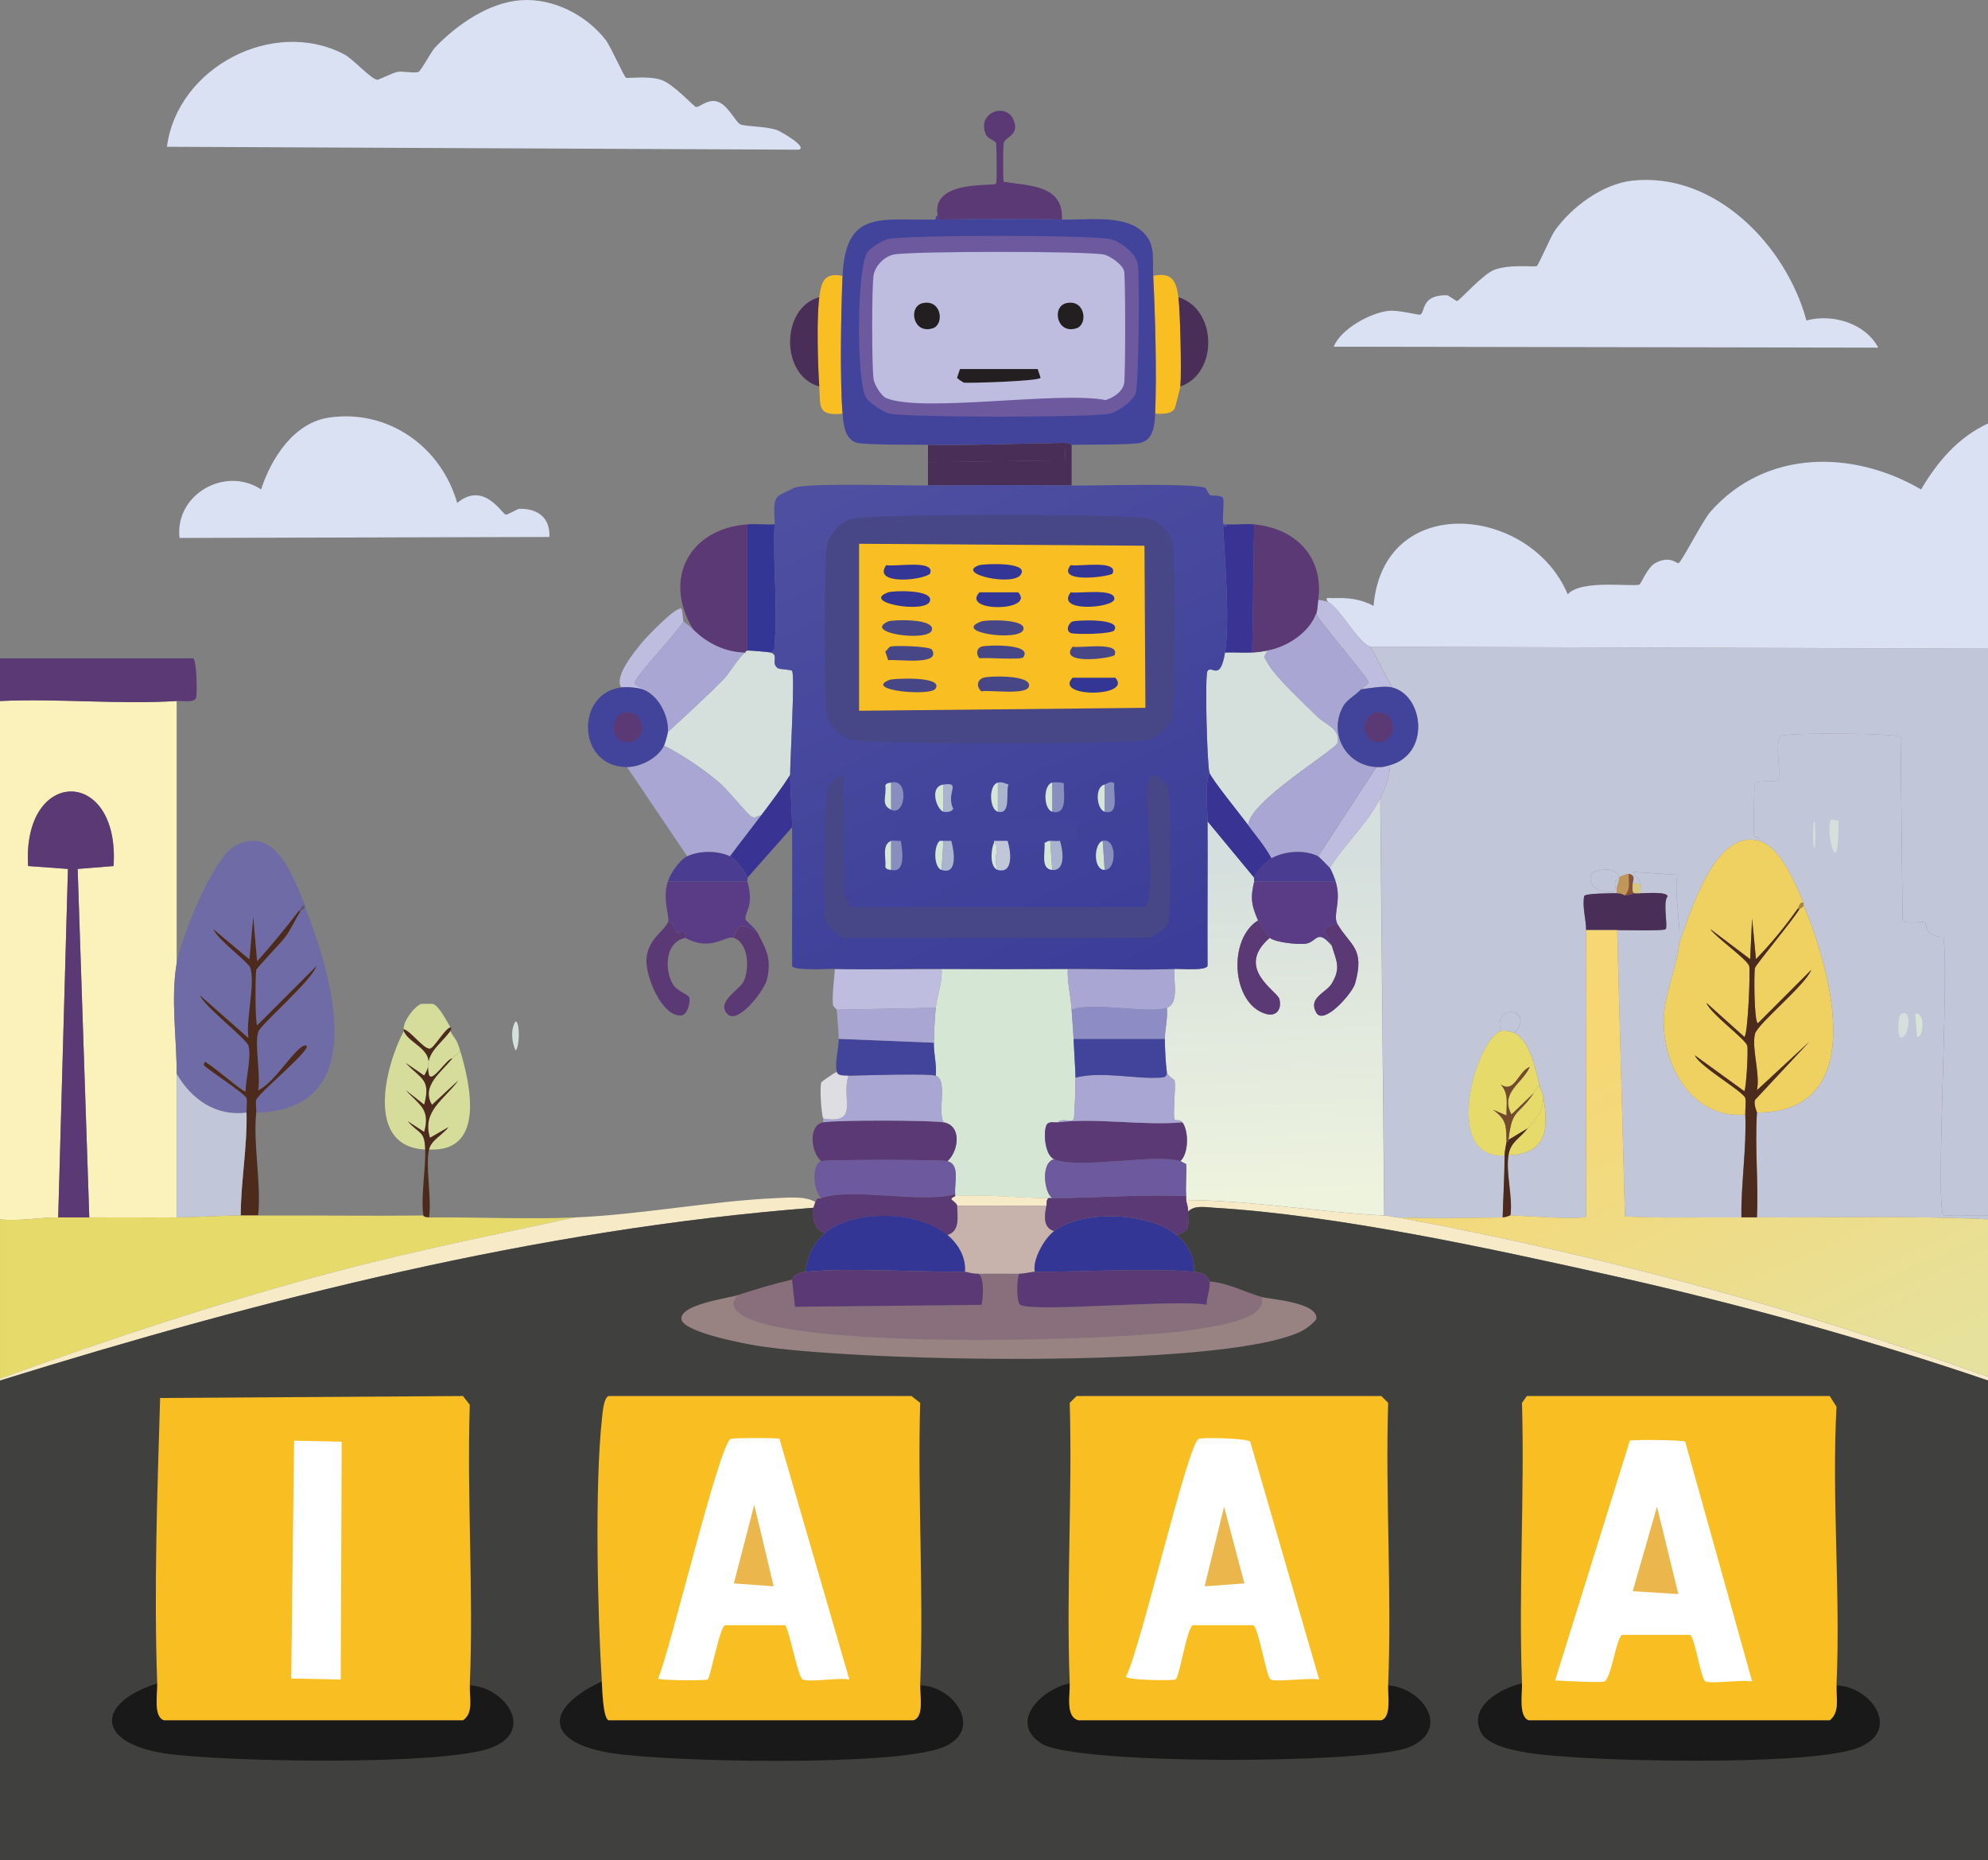 <?xml version="1.0" encoding="UTF-8"?>
<svg id="Layer_2" data-name="Layer 2" xmlns="http://www.w3.org/2000/svg" xmlns:xlink="http://www.w3.org/1999/xlink" viewBox="0 0 417.05 390.2"><rect x="0" y="0" width="417.05" height="390.2" fill="#808080" stroke="none"/>
  <defs>
    <style>
      .cls-1 {
        fill: #dedee2;
      }

      .cls-2 {
        fill: #6e6ba7;
      }

      .cls-3 {
        fill: #5b3974;
      }

      .cls-4 {
        fill: #a9a6d3;
      }

      .cls-5 {
        fill: #d5e0dc;
      }

      .cls-6 {
        fill: url(#linear-gradient-3);
      }

      .cls-7 {
        fill: url(#linear-gradient-2);
      }

      .cls-8 {
        fill: #8d8cc4;
      }

      .cls-9 {
        fill: #231f20;
      }

      .cls-10 {
        fill: #ebb64c;
      }

      .cls-11 {
        fill: #4a3c90;
      }

      .cls-12 {
        fill: #474687;
      }

      .cls-13 {
        fill: #888fbe;
      }

      .cls-14 {
        fill: url(#linear-gradient);
      }

      .cls-15 {
        fill: #393493;
      }

      .cls-16 {
        fill: #f6eac7;
      }

      .cls-17 {
        fill: #d9e1f3;
      }

      .cls-18 {
        fill: #886f7b;
      }

      .cls-19 {
        fill: #f9be22;
      }

      .cls-20 {
        fill: #625773;
      }

      .cls-21 {
        fill: #d6e6d5;
      }

      .cls-22 {
        fill: #fff;
      }

      .cls-23 {
        fill: #492e57;
      }

      .cls-24 {
        fill: #c1c6d8;
      }

      .cls-25 {
        fill: #988382;
      }

      .cls-26 {
        fill: #aab4ce;
      }

      .cls-27 {
        fill: #e6db6a;
      }

      .cls-28 {
        fill: #bfbddf;
      }

      .cls-29 {
        fill: #a9863a;
      }

      .cls-30 {
        fill: #91a091;
      }

      .cls-31 {
        fill: #c19659;
      }

      .cls-32 {
        fill: #eed160;
      }

      .cls-33 {
        fill: #865136;
      }

      .cls-34 {
        fill: #42449c;
      }

      .cls-35 {
        fill: #343695;
      }

      .cls-36 {
        fill: #5a3c86;
      }

      .cls-37 {
        fill: #191919;
      }

      .cls-38 {
        fill: #d6c97d;
      }

      .cls-39 {
        fill: #fbf1ba;
      }

      .cls-40 {
        fill: #40403f;
      }

      .cls-41 {
        fill: #4d2b1c;
      }

      .cls-42 {
        fill: #d6dd9a;
      }

      .cls-43 {
        fill: #734b2b;
      }

      .cls-44 {
        fill: #c7b3ab;
      }

      .cls-45 {
        fill: #6c599e;
      }
    </style>
    <linearGradient id="linear-gradient" x1="266.57" y1="181.09" x2="268.88" y2="250.69" gradientUnits="userSpaceOnUse">
      <stop offset="0" stop-color="#d5dfdd"/>
      <stop offset="1" stop-color="#eef3de"/>
    </linearGradient>
    <linearGradient id="linear-gradient-2" x1="338.09" y1="219.57" x2="375.72" y2="299.08" gradientUnits="userSpaceOnUse">
      <stop offset="0" stop-color="#f6d773"/>
      <stop offset="1" stop-color="#e6e19c"/>
    </linearGradient>
    <linearGradient id="linear-gradient-3" x1="185.29" y1="98.29" x2="235.69" y2="205.11" gradientUnits="userSpaceOnUse">
      <stop offset="0" stop-color="#4e4fa1"/>
      <stop offset="1" stop-color="#3b3d98"/>
    </linearGradient>
  </defs>
  <g id="Layer_1-2" data-name="Layer 1">
    <path class="cls-24" d="M417.05,136.07v118.92c-1.32-.19-8.98.34-9.37-.2-1.68-2.38,1.3-51.32,0-58.24-4.29-.13-3.37-2.71-3.87-3.05-.57-.4-4.12.67-4.68-.61l-.41-38.28c-.93-.84-24.06-.97-25.05-.2-1.54,1.2.06,7.63-.61,9.16-.3.69-4.49.03-4.89.81-.24.48-.31,10.16-.2,10.79.14.82,1.27-.01,1.02,1.22-9.24-2.59-14.39,15.03-16.7,21.59.35-4.04-1.1-10.09-.41-14.46l-9.16-.61c.2,1.12,1.17,1.07,1.43,2.44h-1.63c-.02-.72.75-1.65-.81-2.04-.11-.03-1.89.51-2.04.81-.5-2.83-5.56-1.33-5.7-1.02-1.7,3.88,4.02,4.34,4.68,3.87s-.54-2.6,1.02-2.44c.03.22-.82,2.08-.41,2.85-.93.04-6.67-.02-6.92.61-.43,2.34.4,4.87.41,7.13.08,20.02-.06,40.05,0,60.07-.6.85-13.93-.22-15.88-.2.55-3.93-1.01-8.83-.41-12.63,8.26-.33,8.39-5.69,7.33-12.22-.16-1.01-.61-1.6-.81-2.44-.75-3.05-2.01-9.6-5.29-11,4.58-4.76-4.47-6.72-2.85-.41-5.24,1.94-12.45,26.97.81,26.07-.01,4.37-.29,8.68-.41,13.03-7.18.07-14.86.3-21.99,0-.97-.04-2.03-.37-2.85-.41l-.81-87.56c1.05-2.12,1.98-4.5,2.04-6.92,8.53-2.36,7.06-14.68.41-16.29l-4.48-8.55,129.51.41Z"/>
    <path class="cls-17" d="M417.05,136.07l-129.51-.41c-2.54-.55-6.36-8.09-8.96-9.37-.81-1.18.27-.79,1.02-.81,3.15-.11,5.73.11,8.55,1.63,2.04-24.08,32.86-21.12,40.73-2.44,2.86-3.2,13.63-1.49,15.07-2.04.26-.1,1.67-3.6,3.26-4.48,3.07-1.69,4.5.07,4.89,0,.63-.11,5.03-8.87,6.72-10.79,11.52-13.11,29.9-13.04,44.19-4.68,3.46-5.87,7.76-10.92,14.05-13.85v47.24Z"/>
    <path class="cls-39" d="M37.06,147.06v54.98c-1.27,7.62,0,15.59,0,23.21,0,10.04,0,20.1,0,30.14-6.12.05-12.22-.01-18.33,0l-2.44-73.11,7.53-.61c1.38-20.87-19.2-20.83-17.92,0l8.35.61-2.04,73.11c-3.99,0-8.18.84-12.22.41v-108.74c12.16-.56,24.99.75,37.06,0Z"/>
    <path class="cls-24" d="M417.05,254.99v.81c-16.12-.8-32.32-.33-48.47-.41.33-7.3-.46-14.72,0-21.99,23.86-.05,15.56-29.63,9.77-43.58-.05-.12.05-.29,0-.41-1.71-4.01-4.76-11.74-9.37-13.03.25-1.24-.88-.41-1.02-1.22-.11-.63-.04-10.31.2-10.79.4-.79,4.58-.12,4.89-.81.67-1.53-.93-7.97.61-9.16.99-.77,24.11-.63,25.05.2l.41,38.28c.57,1.28,4.11.21,4.68.61.5.35-.42,2.92,3.87,3.05,1.3,6.92-1.68,55.86,0,58.24.38.54,8.05.01,9.37.2Z"/>
    <path class="cls-3" d="M37.06,147.06c-12.08.75-24.91-.56-37.06,0v-8.96h40.52c.79.35.87,7.77.61,8.35-.44,1-3.12.55-4.07.61Z"/>
    <path class="cls-17" d="M109.35.04c6.75-.44,13.65,3.11,17.72,8.35,1.06,1.36,3.85,7.79,4.28,7.94.35.12,4.8-.44,7.33.41,2.65.89,6.87,5.63,7.33,5.7.69.11,2.18-1.49,4.07-1.22,2.5.35,4.2,4.48,5.29,4.89,1.29.48,5.35.34,7.74,1.22.41.15,6.41,3.45,4.48,4.07l-132.57-.61c2.16-16.63,22.31-27.24,37.27-19.35,1.78.94,5.67,5.31,6.92,5.29.22,0,3.2-1.43,4.07-1.63,1.15-.26,3.56.32,4.48,0,.54-.19,2.74-4.33,3.46-5.09C95.77,5.23,102.54.49,109.35.04Z"/>
    <path class="cls-17" d="M342.31,37.91c17.48-1.98,32.43,13.66,36.65,29.32,5.47-1.48,12.35.58,15.07,5.7l-114.24-.2c1.54-3.8,7.8-7.16,11.61-7.53,1.91-.19,6.21.92,6.52.81,1.13-.38.04-4.23,5.7-4.07.15,0,1.92,1.23,2.04,1.22.5-.06,5.33-5.55,7.74-6.52,3.14-1.26,8.41-.6,8.96-.81.4-.15,2.96-6.27,3.87-7.53,3.51-4.91,9.97-9.69,16.09-10.39Z"/>
    <path class="cls-17" d="M69.03,87.6c12.37-1.82,23.53,6.11,26.88,17.92,5.55-4.68,9.37,2.25,10.18,2.44.4.1,2.42-1.21,2.85-1.22,3.81-.1,6.52,1.84,6.31,5.91l-77.59.2c-1.03-9.15,9.62-15.14,17.11-10.18,2.14-6.54,6.85-13.98,14.25-15.07Z"/>
    <path class="cls-2" d="M63.94,189.83c-.64.14-.88.78-1.22,1.22-2.8,3.63-5.69,7.18-8.76,10.59l-.81-9.37-.81,8.96-7.53-6.31c.67,2.07,7.36,6.86,7.74,8.15,1.02,3.51-.99,10.76-.41,14.66l-10.18-8.96c.99,2.44,9.75,9.1,10.18,10.59.67,2.31-.59,7.02-.61,9.57-.38.29-6.8-5.28-7.74-5.7-.41-.18-.86-1.07-1.02.2,1.26,1.26,8.58,5.92,8.96,6.92.17.45-.02,2.31,0,3.05-6.42.83-11.55-2.75-14.66-8.15,0-7.63-1.27-15.6,0-23.21.85-5.11,7.53-21.87,12.01-24.44,8.54-4.89,12.36,6.12,14.87,12.22Z"/>
    <path class="cls-2" d="M53.76,233.4c.08-.76-.18-2.09,0-2.65.45-1.4,9.39-8.67,10.59-11,.21-.86-.89-.3-1.02-.2-2.68,1.96-5.76,7.46-9.16,9.16.58-3.12-.78-9.55,0-12.22.45-1.54,11.31-10.82,12.22-13.85l-12.42,12.42c-.46-.35-.41-10.91-.2-11.61.13-.44,5.27-5.8,6.11-6.92,1.24-1.66,2.1-3.81,3.26-5.5.03-.05.9-.34.81-.81,5.84,14.59,14.12,42.72-10.18,43.17Z"/>
    <path class="cls-41" d="M63.13,191.05c-1.16,1.69-2.02,3.83-3.26,5.5-.84,1.13-5.98,6.48-6.11,6.92-.2.7-.26,11.26.2,11.61l12.42-12.42c-.91,3.03-11.77,12.3-12.22,13.85-.78,2.67.58,9.1,0,12.22,3.41-1.7,6.49-7.2,9.16-9.16.13-.1,1.23-.66,1.02.2-1.2,2.32-10.14,9.6-10.59,11-.18.55.08,1.89,0,2.65-.68,6.88,1.09,14.58.41,21.59-1.21,0-2.47,0-3.67,0,.02-7.09,1.4-14.53,1.22-21.59-.02-.75.17-2.61,0-3.05-.38-1.01-7.7-5.67-8.96-6.92.16-1.27.61-.38,1.02-.2.94.42,7.36,6,7.74,5.7.03-2.55,1.28-7.26.61-9.57-.43-1.49-9.19-8.15-10.18-10.59l10.18,8.96c-.58-3.9,1.43-11.15.41-14.66-.38-1.29-7.07-6.08-7.74-8.15l7.53,6.31.81-8.96.81,9.37c3.07-3.41,5.96-6.96,8.76-10.59h.41Z"/>
    <path class="cls-42" d="M89.19,241.14c-12.72-.58-8.33-17.67-4.48-24.84,1.19,3.03,7.56,3.98,4.28,9.37l-3.87-2.65c3.21,3.4,5.32,3.33,3.87,8.76l-3.87-3.05c2.8,3.02,5.23,3.93,3.87,8.76l-3.46-2.24c2.53,2.79,3.55,1.95,3.67,5.91Z"/>
    <path class="cls-42" d="M90.01,241.14c.42-1.96,2.82-3.01,4.07-4.68l-3.87,2.24c-1.79-5.63,2.99-8,5.91-12.01l-5.5,5.09c-2.35-3.99,1.99-6.84,4.28-9.77.37-.47,1.31-.93,1.63-1.63,2.22,7.36,5.27,21.35-6.52,20.77Z"/>
    <path class="cls-28" d="M278.57,126.29c2.6,1.27,6.42,8.82,8.96,9.37l4.48,8.55c-1.68-.41-4.73.17-6.52.41.36-.41,1.6-1.12,1.63-1.43.08-.9-10.1-12.41-11-14.46.26-.69.3-2.08.41-2.85.55-.02,1.59.19,2.04.41Z"/>
    <path class="cls-28" d="M143.36,130.36c-.99,2-10.2,11.61-10.18,12.83.01.94,1.41.69,1.63,1.43-1.09-.39-3.33-.55-4.48-.41-1.59-2.31,2.9-7.66,4.48-9.57.91-1.1,7.24-7.7,8.15-6.92.25.5.32,2.54.41,2.65Z"/>
    <path class="cls-41" d="M94.49,216.3c-2.34,3.19-5.48,4.68-4.48,9.16.61,1.8,3.67-3.4,4.89-3.46-2.29,2.94-6.62,5.78-4.28,9.77l5.5-5.09c-2.91,4.01-7.69,6.38-5.91,12.01l3.87-2.24c-1.26,1.67-3.65,2.72-4.07,4.68-.8,3.73.6,10.21,0,14.25-1.18.01-1.16-.41-1.22-.41-.52-4.45.54-9.56.41-13.85-.12-3.95-1.13-3.11-3.67-5.91l3.46,2.24c1.36-4.82-1.07-5.73-3.87-8.76l3.87,3.05c1.45-5.43-.66-5.36-3.87-8.76l3.87,2.65c3.29-5.39-3.09-6.34-4.28-9.37-.04-.1.03-.27,0-.41,1.48.38,4.21,4.27,5.5,4.07.82-.12,3.05-4.1,4.28-4.48.47.75-.16.51,0,.81Z"/>
    <path class="cls-42" d="M88.38,210.6c.26-.07,2.23-.07,2.44,0,1.36.49,2.94,3.72,3.67,4.89-1.23.38-3.46,4.36-4.28,4.48-1.28.19-4.02-3.69-5.5-4.07-.26-1.48,2.27-4.9,3.67-5.29Z"/>
    <path class="cls-42" d="M96.52,220.37c-.32.7-1.26,1.15-1.63,1.63-1.22.06-4.28,5.26-4.89,3.46-1-4.48,2.14-5.97,4.48-9.16.96,1.87,1.19,1.26,2.04,4.07Z"/>
    <path class="cls-5" d="M108.13,214.26c.99-.03.92,5.5,0,6.11-.75-1.86-1.07-4.26,0-6.11Z"/>
    <path class="cls-30" d="M90.82,210.6c-.21-.07-2.18-.07-2.44,0h2.44Z"/>
    <path class="cls-20" d="M63.94,190.23c.09.47-.78.77-.81.81h-.41c.34-.44.58-1.09,1.22-1.22.05.12-.05.29,0,.41Z"/>
    <path class="cls-14" d="M290.39,254.99c-13.88-.72-27.62-3.15-41.54-3.26,0-.23.01-.63,0-.81-.17-2.21.12-4.5,0-6.72-.42-.17-.81-.48-1.22-.61,1.81-1.7,1.74-6.45.41-8.15-.62-.79-1.41-.15-1.63-.61-.41-.85.26-6.48,0-8.15-.03-.18-1.52-.95-1.63-1.83-.25-1.99-.4-4.92-.41-6.92-.01-1.88.66-4.51.41-6.52,2.74-.99,1.26-5.89,1.63-8.15,1.27-.05,6.46.43,6.92-.61-.05-10.11.06-20.26,0-30.34l9.77,11.81c-.07.2.06.58,0,.81-.83,3.46-.56,5.05.81,8.15-6.37,3.96-5.53,17.28,1.43,19.55,2.46.8,3.59-.94,3.05-3.05-.43-1.69-9.43-6.44-2.04-12.83,1.38.98,5.81,1.43,7.53,1.22,2.41-.3,2.35-3.29,5.5.41.96,3.25,1.98,4.62,0,7.94-1.16,1.94-5.03,2.96-3.26,6.11,1.55,2.77,7.56-4.01,8.15-6.11,2.09-7.45-.92-7.81-3.67-12.42-1.12-1.88.89-4.84-.41-8.96-.22-.71-.84-2.32-1.22-2.85,3.07-5.05,7.95-9.33,10.59-14.66l.81,87.56Z"/>
    <path class="cls-24" d="M352.29,197.97c-.4,4.55-3.12,10.66-3.26,15.68-.27,9.99,5.97,21.11,17.11,20.16.31,6.81-.93,14.67-.81,21.59-8.14-.05-16.3.21-24.44-.2l-1.63-60.07c1.32,0,9.89.21,10.18-.2.5-.71-.67-5.74.41-6.92-.34-1-4.63-.58-5.7-.61-.08-.65.11-1.43,0-2.04-.26-1.38-1.22-1.32-1.43-2.44l9.16.61c-.69,4.37.76,10.42.41,14.46Z"/>
    <path class="cls-32" d="M368.99,176.39c4.6,1.29,7.66,9.02,9.37,13.03-.95-.21-.82.66-1.22,1.22-2.63,3.73-5.57,7.3-8.76,10.59l-.81-8.55-.41,8.55-8.35-6.31c1.1,1.7,7.74,6.36,8.15,7.74.28.97-.28,14.76-1.02,14.87l-7.94-7.13c.76,2.21,8.15,7.58,8.55,8.96.26.88-.23,9.28-.61,9.57l-10.39-7.53c1.03,2.39,10.09,7.51,10.59,8.96.2.58-.04,2.58,0,3.46-11.13.95-17.37-10.17-17.11-20.16.13-5.02,2.86-11.13,3.26-15.68,2.31-6.55,7.46-24.18,16.7-21.59Z"/>
    <path class="cls-27" d="M317.67,216.71c3.28,1.39,4.55,7.95,5.29,11-.47.35-.85,1.08-1.22,1.63l-4.68,4.48c-2.38-4.69,2.1-6.27,3.87-9.98-2.45.84-3.16,5.68-6.11,3.67,1.77,2.01,1.15,3.96,1.22,6.52l-2.85-1.22c2.95,2.15,2.76,3.4,2.85,6.72,0,.19-.4,1.93-.41,2.85-13.26.9-6.06-24.13-.81-26.07.82-.3,2.05.07,2.85.41Z"/>
    <path class="cls-23" d="M339.26,187.38c.97-.04,1.32.4,1.63.41.97.01,1.93-.41,2.04-.41.4,0,.82-.01,1.22,0,1.07.03,5.36-.39,5.7.61-1.08,1.19.09,6.22-.41,6.92-.29.42-8.86.2-10.18.2h-6.52c0-2.26-.83-4.78-.41-7.13.25-.63,5.99-.58,6.92-.61Z"/>
    <path class="cls-28" d="M289.57,167.43c-2.64,5.33-7.52,9.61-10.59,14.66-.1-.14-2.29-2.37-2.44-2.44l12.22-18.73c1.29.07,1.71-.09,2.85-.41-.06,2.42-.98,4.8-2.04,6.92Z"/>
    <path class="cls-27" d="M316.45,242.36c.45-2.87,2.29-3.4,4.07-5.7s3.12-2.8,3.26-6.52c1.06,6.53.92,11.89-7.33,12.22Z"/>
    <path class="cls-27" d="M323.78,230.15c-.14,3.72-1.47,4.21-3.26,6.52l-4.07,2.44c.79-6.74,1.85-4.73,5.29-9.77.37-.54.75-1.28,1.22-1.63.21.84.65,1.43.81,2.44Z"/>
    <path class="cls-41" d="M320.52,236.66c-1.78,2.3-3.62,2.83-4.07,5.7-.6,3.8.95,8.69.41,12.63-.27,0-.72.4-1.63.41.12-4.36.39-8.67.41-13.03,0-.92.41-2.66.41-2.85.35.04.37-.1.41-.41l4.07-2.44Z"/>
    <path class="cls-24" d="M339.67,184.12c.02.13-.02.27,0,.41-1.55-.16-.37,1.98-1.02,2.44s-6.38.01-4.68-3.87c.14-.31,5.2-1.81,5.7,1.02Z"/>
    <path class="cls-24" d="M317.67,216.71c-.8-.34-2.03-.71-2.85-.41-1.62-6.32,7.43-4.35,2.85.41Z"/>
    <path class="cls-31" d="M340.89,187.79c-.31,0-.66-.44-1.63-.41-.41-.78.43-2.63.41-2.85-.02-.13.02-.28,0-.41.15-.3,1.93-.84,2.04-.81-.08,1.66.43,3.23-.81,4.48Z"/>
    <path class="cls-33" d="M342.52,185.35c.02.6-.3,1.83.41,2.04-.1,0-1.06.42-2.04.41,1.25-1.25.74-2.82.81-4.48,1.57.39.79,1.31.81,2.04Z"/>
    <path class="cls-38" d="M344.15,185.35c.11.61-.08,1.39,0,2.04-.4-.01-.82,0-1.22,0-.7-.21-.39-1.44-.41-2.04h1.63Z"/>
    <path class="cls-3" d="M18.73,255.4c-2.16,0-4.36,0-6.52,0l2.04-73.11-8.35-.61c-1.28-20.83,19.3-20.87,17.92,0l-7.53.61,2.44,73.11Z"/>
    <path class="cls-24" d="M51.72,233.4c.18,7.06-1.2,14.49-1.22,21.59-4.42.02-8.98.37-13.44.41,0-10.04,0-20.1,0-30.14,3.11,5.39,8.24,8.97,14.66,8.15Z"/>
    <path class="cls-32" d="M368.58,233.4c0-.13-.74-1.63-.41-2.65l11.4-12.22-11,10.18c.73-3.34-1.16-8.84-.41-11.81.54-2.14,10.6-10.24,11.81-13.44l-11.2,11.2c-.81-.11-.85-10.79-.61-11.61.22-.75,7.78-9.76,9.37-12.42.03-.05.9-.33.81-.81,5.79,13.95,14.09,43.53-9.77,43.58Z"/>
    <path class="cls-41" d="M368.58,233.4c-.46,7.28.33,14.69,0,21.99-1.08,0-2.18,0-3.26,0-.12-6.91,1.12-14.78.81-21.59-.04-.88.2-2.88,0-3.46-.5-1.45-9.56-6.57-10.59-8.96l10.39,7.53c.38-.29.87-8.69.61-9.57-.4-1.38-7.79-6.75-8.55-8.96l7.94,7.13c.74-.1,1.3-13.89,1.02-14.87-.4-1.38-7.04-6.03-8.15-7.74l8.35,6.31.41-8.55.81,8.55c3.18-3.29,6.12-6.86,8.76-10.59h.41c-1.59,2.67-9.15,11.67-9.37,12.42-.24.82-.2,11.5.61,11.61l11.2-11.2c-1.21,3.2-11.27,11.3-11.81,13.44-.75,2.98,1.14,8.47.41,11.81l11-10.18-11.4,12.22c-.34,1.02.42,2.51.41,2.65Z"/>
    <path class="cls-5" d="M384.26,171.91c.06-.04,1.08.31,1.43.2.15,14.66-3.15.99-1.43-.2Z"/>
    <path class="cls-5" d="M398.92,212.63c2.65-1.09,1.2,6.16-.41,4.89-.33-.26-.54-4.5.41-4.89Z"/>
    <path class="cls-24" d="M374.89,171.91c.56-.07,1.13-.14,1.02.61-.34,2.24,1.06,5.36-1.43,6.31.48-1.01-.27-6.84.41-6.92Z"/>
    <path class="cls-21" d="M401.77,212.63c2.24-.32,1.7,5.19.41,4.89l-.41-4.89Z"/>
    <path class="cls-24" d="M387.11,200.42c1.23.97.52,3.95.41,5.29-.98-.84-.91-4.19-.41-5.29Z"/>
    <path class="cls-5" d="M380.6,172.31c.29,0,.34,5.05,0,5.7-.32,0-.32-5.7,0-5.7Z"/>
    <path class="cls-29" d="M378.36,189.42c.05.12-.05.29,0,.41.08.48-.79.77-.81.81h-.41c.4-.56.27-1.43,1.22-1.22Z"/>
    <path class="cls-21" d="M224,203.27c-.14,2.85.65,5.74.81,8.55.12,2,.33,4.14.41,6.11.1,2.4.39,6.46.41,8.15,0,1.04-.16,8.4-.41,8.76-.45.64-2.74-.35-3.26.61-.74.09-2.04-.32-2.44.61-.66,1.5-.36,6.29,1.63,7.13-2.81.61-2.16,6.96-.41,8.15h-.81c-6.45,0-13.06-.84-19.55-.41,0-.13.01-.27,0-.41-.2-2.46,1.07-6.21-1.63-6.92,2.3-1.97,3.16-7.46-.81-8.15-1.31-2.25.91-8.89-1.63-9.77.23-2.35-.45-4.59-.41-6.92s.19-5.11.41-7.33c.26-2.7,1.44-5.36,1.22-8.15,8.81.05,17.66.05,26.47,0Z"/>
    <path class="cls-5" d="M261.88,173.13c-1.39-1.88-7.67-9.63-8.15-11-.5-1.45-1.02-20.5-.41-21.38.92-1.32,2.63,2.43,3.67-3.87,1.89-.06,3.81.09,5.7,0,1.32-.06,2-.18,3.26-.41-.9,1.59-.88,1.08,0,2.65,1.74,3.09,7.66,8.46,10.39,11.2,1.62,1.62,4.9,2.51,4.28,5.5-.29,1.4-18.81,12.44-18.73,17.31Z"/>
    <path class="cls-5" d="M161.69,136.88c1.8.63-.03,2.13,1.43,3.26.43.33,2.83.3,3.05.61.64.91-.43,19.07-.41,21.79-1.87,2.97-4.01,5.75-6.11,8.55-.84-.07-1.08.77-2.04.2-.9-.53-5.13-5.81-6.72-7.13-3.39-2.82-7.64-5.77-11.61-7.74.22-.46.78-2.34.81-2.85,3.99-3.69,8-7.3,11.81-11.2,1.04-1.06,3.42-5.01,4.48-5.5.03-.01-.15-.29.41-.41.24-.05,4.66.33,4.89.41Z"/>
    <path class="cls-16" d="M219.93,251.32c-.52.61-.29,1.07-.41,1.63h-18.73c0-.53-1.22-1.2-1.22-1.43,0-.29.82-.56.81-.61,6.49-.44,13.09.41,19.55.41Z"/>
    <path class="cls-43" d="M321.75,229.33c-3.45,5.04-4.5,3.04-5.29,9.77-.04.31-.05.45-.41.41-.1-3.32.1-4.57-2.85-6.72l2.85,1.22c-.07-2.56.55-4.5-1.22-6.52,2.95,2.02,3.66-2.83,6.11-3.67-1.77,3.71-6.25,5.29-3.87,9.98l4.68-4.48Z"/>
    <path class="cls-7" d="M339.26,195.12l1.63,60.07c8.13.41,16.3.15,24.44.2,1.08,0,2.18,0,3.26,0,16.14.08,32.34-.4,48.47.41v32.99c-40.25-14.35-81.7-25.64-123.81-33.4,7.13.3,14.82.07,21.99,0,.91,0,1.36-.4,1.63-.41,1.95-.02,15.28,1.05,15.88.2-.06-20.02.08-40.05,0-60.07h6.52Z"/>
    <path class="cls-27" d="M54.17,254.99c11.53-.05,23.07.12,34.62,0,.06,0,.04.42,1.22.41,10.14-.1,20.43.42,30.55,0-16.8,3.63-33.67,7.01-50.3,11.4-23.72,6.27-47.21,14.08-70.25,22.4v-33.4c4.04.43,8.23-.4,12.22-.41,2.16,0,4.35,0,6.52,0,6.1-.01,12.21.05,18.33,0,4.46-.04,9.02-.38,13.44-.41,1.2,0,2.45,0,3.67,0Z"/>
    <path class="cls-16" d="M171.05,252.14c-.03.06-.4,1.16-.41,1.22-57.97,4.48-115.36,19.09-170.65,36.25v-.41c23.05-8.32,46.53-16.13,70.25-22.4,16.63-4.4,33.49-7.77,50.3-11.4,14.24-.6,28.35-3.45,42.56-4.07,2.52-.11,5.8-.42,7.94.81Z"/>
    <path class="cls-16" d="M290.39,254.99c.82.04,1.88.37,2.85.41,42.11,7.75,83.56,19.05,123.81,33.4v.81c-25.74-8.78-52.23-16.05-78.81-21.99-25.54-5.71-57.61-12.7-83.49-14.25-1.96-.12-4.18-.57-5.5.81.03-1.08-.41-2.04-.41-2.44,13.92.11,27.66,2.54,41.54,3.26Z"/>
    <path class="cls-18" d="M213.82,267.21c-.6,1.07-.58,6.1.2,6.52,3.07,1.65,33.3-1.26,39.1,0-.01-1.45.87-3.59.61-4.89,3.83.22,7.58,2.34,11,3.26,1.37,4.93-11.17,6.33-14.87,6.92-14.25,2.27-85.78,4.42-94.89-3.67-1.38-1.22-1.45-2.15-.2-3.67,4.06-1.3,7.2-2.27,11.4-3.26l.61,5.7,39.1-.41c.28-.2.94-6.8-1.02-6.52,3.01-.02,5.96-.01,8.96,0Z"/>
    <path class="cls-25" d="M154.76,271.69c-1.25,1.51-1.18,2.44.2,3.67,9.12,8.08,80.64,5.94,94.89,3.67,3.69-.59,16.24-2,14.87-6.92,1.64.44,12.05,1.12,11.4,4.68-.97,1.11-2.12,2.03-3.46,2.65-17.14,7.87-93.65,6.19-114.04,2.85-2.52-.41-15.27-2.81-15.68-5.5-.48-3.11,9.71-4.42,11.81-5.09Z"/>
    <path class="cls-44" d="M219.52,252.95c-.42,2.05-.76,4.6,1.63,5.29-2.04,1.55-4.59,5.97-4.07,8.55-.63,0-2.07.41-3.26.41-3-.01-5.95-.02-8.96,0-1.02,0-2.09-.41-2.44-.41.24-3.1-1.38-5.76-3.67-7.74,2.72-.82,2.07-3.88,2.04-6.11h18.73Z"/>
    <path class="cls-40" d="M417.05,289.61v100.6H0v-100.6c55.28-17.16,112.68-31.76,170.65-36.25-.25,2.14.2,4.83,2.44,5.29-2.35,1.96-3.88,5.04-4.07,8.15-2.72.3-2.67,1.59-2.85,1.63-4.2.99-7.34,1.96-11.4,3.26-2.1.67-12.29,1.98-11.81,5.09.41,2.69,13.16,5.09,15.68,5.5,20.38,3.34,96.89,5.02,114.04-2.85,1.34-.62,2.49-1.54,3.46-2.65.65-3.57-9.76-4.24-11.4-4.68-3.41-.92-7.16-3.04-11-3.26-.31-1.54-1.86-1.9-3.26-2.04.22-3.04-1.35-5.83-3.67-7.74,3.18-.72,2.36-2.3,2.44-4.89,1.32-1.38,3.53-.93,5.5-.81,25.88,1.56,57.95,8.55,83.49,14.25,26.58,5.94,53.07,13.21,78.81,21.99Z"/>
    <path class="cls-37" d="M193.05,353.55c7.3.16,13.46,9.57,4.68,13.03-10.25,4.04-57.1,3.07-69.24,1.22-13.95-2.12-14.68-9.26-2.24-15.07.1,1.64.22,7.68,1.43,8.15h63.94c2.28-.69,1.34-5.19,1.43-7.33Z"/>
    <path class="cls-37" d="M319.3,353.14c.08,2.06-.77,7.05,1.43,7.74h63.13c2.19-1.74,1.31-4.79,1.43-7.33,7.32.3,13.62,9.4,4.68,13.03-9.25,3.76-48.46,2.9-59.87,2.04-4.61-.35-17.02-.83-19.35-5.09-2.95-5.42,4.05-9.4,8.55-10.39Z"/>
    <path class="cls-37" d="M32.99,353.14c.08,2.19-.87,7.04,1.43,7.74h62.72c2.26-1.54,1.31-4.74,1.43-7.33,7.27.33,13.79,9.37,4.68,13.03-9.75,3.92-57.18,3.05-68.83,1.22-14.24-2.23-14.4-10.52-1.43-14.66Z"/>
    <path class="cls-37" d="M291.2,353.55c7.34.55,13.39,9.37,4.28,13.03-8.65,3.47-69.86,3.72-76.97-.81s.14-11.51,5.91-12.63c.1,2.44-.94,7,1.83,7.74h63.53c2.18-.68,1.35-5.36,1.43-7.33Z"/>
    <path class="cls-19" d="M98.56,353.55c-.11,2.6.84,5.79-1.43,7.33h-62.72c-2.29-.7-1.35-5.55-1.43-7.74-.71-19.86.02-40.02.61-59.87l63.53-.41,1.43,1.83c-.62,19.56.83,39.31,0,58.85Z"/>
    <polygon class="cls-22" points="61.7 302.23 71.68 302.44 71.48 352.33 61.09 352.12 61.7 302.23"/>
    <path class="cls-19" d="M291.2,353.55c-.08,1.97.75,6.65-1.43,7.33h-63.53c-2.78-.74-1.74-5.3-1.83-7.74-.76-19.55.57-39.28,0-58.85l1.43-1.43h63.94l1.43,1.43c-.6,19.7.8,39.58,0,59.26Z"/>
    <path class="cls-22" d="M251.49,301.83c.65-.31,10.09-.14,10.79.61l14.46,49.89c-1.89-.43-9.01.58-10.18,0-.93-.46-2.5-10.92-3.67-11.4h-12.63c-1.29.51-2.81,10.97-3.67,11.4-.47.24-10.08.2-10.39-.61,2.95-5.33,12.92-48.77,15.27-49.89Z"/>
    <polygon class="cls-10" points="256.79 316.08 261.06 332.17 252.71 332.78 256.79 316.08"/>
    <path class="cls-19" d="M193.05,353.55c-.08,2.14.86,6.64-1.43,7.33h-63.94c-1.2-.47-1.32-6.51-1.43-8.15-.89-14.3-1.49-40.93,0-54.78.14-1.31.33-4.67,1.43-5.09h63.53l1.83,1.43c-.57,19.71.77,39.57,0,59.26Z"/>
    <path class="cls-22" d="M153.34,301.83c.47-.19,9.73-.23,10.18,0l14.66,50.5c-2.06-.46-8.3.62-9.77,0-1.02-.43-2.71-9.91-3.67-11.4h-12.63c-1.18.47-3.07,11.08-3.67,11.4-.46.25-10.06.2-10.39-.2,2.46-5.5,12.83-49.33,15.27-50.3Z"/>
    <polygon class="cls-10" points="158.23 315.67 162.3 332.78 153.95 332.17 158.23 315.67"/>
    <path class="cls-19" d="M385.28,353.55c-.11,2.54.76,5.59-1.43,7.33h-63.13c-2.2-.69-1.35-5.68-1.43-7.74-.73-19.56.55-39.27,0-58.85l1.02-1.43h63.53l1.43,2.24c-1.03,19.43.87,39.01,0,58.44Z"/>
    <path class="cls-22" d="M341.91,302.23c.52-.26,11.16-.17,11.61.2l14.05,50.3c-1.88-.43-8.56.57-9.77,0-1.04-.49-2.22-9.28-3.26-9.77h-14.25c-1.18.49-2.25,8.96-3.67,9.77-.59.34-8.92-.12-10.39-.2l15.68-50.3Z"/>
    <polygon class="cls-10" points="347.61 316.08 352.09 334.41 342.52 333.8 347.61 316.08"/>
    <path class="cls-4" d="M159.65,171.09c-2.14,2.87-4.38,5.68-6.52,8.55-2.48-1.18-6.36-1.24-8.96,0l-12.63-18.73c2.82-.01,6.5-1.91,7.74-4.48,3.97,1.96,8.21,4.92,11.61,7.74,1.59,1.32,5.82,6.6,6.72,7.13.96.57,1.19-.27,2.04-.2Z"/>
    <path class="cls-4" d="M145.4,131.99c2.91,2.95,6.83,4.85,11,4.89-1.06.48-3.44,4.43-4.48,5.5-3.81,3.9-7.82,7.51-11.81,11.2.24-3.4-1.98-7.78-5.29-8.96-.22-.73-1.62-.48-1.63-1.43-.02-1.22,9.19-10.82,10.18-12.83.08.1,1.71,1.3,2.04,1.63Z"/>
    <path class="cls-23" d="M224.81,93.3v8.55c-9.94-.09-20.2-.1-30.14,0v-4.89l28.71-.41.2-3.67c.79-.01.9.41,1.22.41Z"/>
    <g>
      <path class="cls-3" d="M276.54,125.88c-.11.77-.15,2.16-.41,2.85-1.51,4.04-6.07,6.98-10.18,7.74-1.26.23-1.94.35-3.26.41l.41-26.88c8.76.83,14.69,6.91,13.44,15.88Z"/>
      <path class="cls-15" d="M263.1,110l-.41,26.88c-1.89.09-3.81-.06-5.7,0,1.03-6.28-.02-19.46-.41-26.27-.02-.3.86-.02.81-.61,1.87.13,3.84-.18,5.7,0Z"/>
    </g>
    <g>
      <path class="cls-3" d="M156.8,110v26.47c-.56.12-.38.4-.41.41-4.17-.04-8.09-1.93-11-4.89-6.43-10.55-.75-21.11,11.4-21.99Z"/>
      <path class="cls-35" d="M162.5,110c-.41,8.1.72,17.11,0,25.05-.1,1.09.23,1.1-.81,1.83-.23-.08-4.65-.46-4.89-.41v-26.47c1.88-.14,3.82.1,5.7,0Z"/>
    </g>
    <path class="cls-15" d="M166.17,173.54l-9.37,10.59c-.55-1.42-2.34-3.85-3.67-4.48,2.13-2.88,4.37-5.69,6.52-8.55s4.24-5.59,6.11-8.55c.03,3.6.39,7.34.41,11Z"/>
    <path class="cls-23" d="M223.59,92.9l-.2,3.67-28.71.41v-3.67c9.5.15,19.37-.28,28.92-.41Z"/>
    <g>
      <path class="cls-36" d="M156.8,184.94c1.47,5.13-.63,6.41-.41,7.94.03.21,2.05,1.89,2.44,2.65-2.39-1.4-4.04-2.45-4.89,1.22-1.76-.62-4.65,2.99-10.18,0-.09-.05.21-.94-.2-1.22-.24-.16-1.44.16-1.63,0-.67-.56-.38-2.24-1.83-2.04.52-1.11-1.25-4.8,0-8.55h16.7Z"/>
      <path class="cls-3" d="M143.77,196.75c-4.41.84-4.41,7.11-2.44,9.98.73,1.06,3.14,2.07,3.26,2.44.29.91-.27,3.83-1.83,3.87-3.99.09-7.47-8.41-7.13-12.01.39-4.1,3.54-5.55,4.48-7.53,1.45-.2,1.16,1.47,1.83,2.04.19.16,1.39-.16,1.63,0,.41.29.11,1.17.2,1.22Z"/>
      <path class="cls-3" d="M158.84,195.53c1.93,3.66,3.09,5.62,2.04,9.98-.57,2.35-5.99,9.29-8.15,7.33-2.76-2.51,2.45-5.23,3.26-6.92,1.27-2.66,1.1-8.05-2.04-9.16.85-3.67,2.5-2.62,4.89-1.22Z"/>
      <path class="cls-11" d="M153.13,179.64c1.32.63,3.12,3.06,3.67,4.48.07.18-.06.59,0,.81h-16.7c.57-1.73,2.45-4.52,4.07-5.29,2.6-1.24,6.48-1.18,8.96,0Z"/>
    </g>
    <path class="cls-15" d="M261.88,173.13c1.67,2.26,3.54,4.43,4.89,6.92-1.02.58-3.3,3-3.67,4.07l-9.77-11.81c-.02-3.32-.66-7.31.41-10.18.47,1.37,6.75,9.12,8.15,11Z"/>
    <path class="cls-4" d="M285.5,144.62c-1.01,1.17-2.91,2.14-3.67,3.46-3.25,5.71.48,12.48,6.92,12.83l-12.22,18.73c-2.88-1.45-7.11-1.1-9.77.41-1.34-2.5-3.21-4.66-4.89-6.92-.07-4.87,18.44-15.91,18.73-17.31.62-2.99-2.66-3.87-4.28-5.5-2.73-2.74-8.64-8.11-10.39-11.2-.88-1.56-.9-1.05,0-2.65,4.11-.76,8.67-3.7,10.18-7.74.89,2.05,11.08,13.55,11,14.46-.03.3-1.27,1.01-1.63,1.43Z"/>
    <g>
      <path class="cls-34" d="M130.33,144.21c1.15-.14,3.39.02,4.48.41,3.32,1.18,5.53,5.56,5.29,8.96-.04.51-.59,2.39-.81,2.85-1.24,2.57-4.92,4.47-7.74,4.48-10.55.05-10.88-15.53-1.22-16.7Z"/>
      <path class="cls-3" d="M130.94,149.51c4.73-.92,5.16,7.05,0,6.11-3.03-.55-2.85-5.55,0-6.11Z"/>
    </g>
    <g>
      <g>
        <path class="cls-3" d="M172.68,235.44c2.48-.5,22.6-.46,25.25,0,3.98.69,3.12,6.18.81,8.15-1.28-.34-25.19-.34-26.47,0-2.2-1.92-2.75-7.51.41-8.15Z"/>
        <path class="cls-45" d="M172.28,243.59c1.28-.34,25.19-.34,26.47,0,2.7.71,1.43,4.47,1.63,6.92-7.13,1.98-21.89-1.47-28.1.81-1.66-1.35-2.1-7.18,0-7.74Z"/>
        <path class="cls-4" d="M196.31,225.67c2.54.88.32,7.52,1.63,9.77-2.65-.46-22.77-.5-25.25,0-.03-.26.07-.64,0-.81,7.79,1.27,3.7-4.14,5.29-8.96,2.81-.06,16.82-.52,18.33,0Z"/>
        <path class="cls-28" d="M197.53,203.27c.22,2.78-.96,5.45-1.22,8.15l-20.77.41c0-.07-.8-.79-.81-1.02-.16-2.55.25-5.01.41-7.53,7.44.19,14.95-.04,22.4,0Z"/>
        <path class="cls-3" d="M200.38,250.51c.01.13,0,.27,0,.41,0,.05-.82.32-.81.61,0,.23,1.21.9,1.22,1.43.03,2.23.68,5.29-2.04,6.11-5.92-5.12-19.64-5.42-25.66-.41-2.25-.46-2.7-3.16-2.44-5.29,0-.06.38-1.16.41-1.22.68-1.3.26-.46,1.22-.81,6.21-2.28,20.97,1.16,28.1-.81Z"/>
        <path class="cls-34" d="M195.9,218.74c-.04,2.33.64,4.58.41,6.92-1.51-.52-15.51-.06-18.33,0s-2.29-.83-2.44-.81c-.44-2.26.42-4.76.41-6.92l19.96.81Z"/>
        <path class="cls-4" d="M196.31,211.41c-.22,2.22-.37,5.1-.41,7.33l-19.96-.81c0-1.87-.3-4.17-.41-6.11l20.77-.41Z"/>
        <path class="cls-1" d="M177.98,225.67c-1.59,4.82,2.49,10.23-5.29,8.96-.43-1.17-.73-6.56-.41-7.53.09-.28,3.06-2.22,3.26-2.24.15-.01-.39.87,2.44.81Z"/>
        <path class="cls-35" d="M198.75,259.06c2.29,1.98,3.91,4.64,3.67,7.74-9.38.07-24.98-.92-33.4,0,.19-3.11,1.72-6.19,4.07-8.15,6.02-5.01,19.73-4.72,25.66.41Z"/>
        <path class="cls-3" d="M202.41,266.8c.35,0,1.42.41,2.44.41,1.96-.29,1.3,6.31,1.02,6.52l-39.1.41-.61-5.7c.18-.04.13-1.33,2.85-1.63,8.41-.92,24.02.07,33.4,0Z"/>
      </g>
      <g>
        <path class="cls-35" d="M246.81,259.06c2.31,1.91,3.89,4.7,3.67,7.74-8.77-.86-23.8.05-33.4,0-.51-2.58,2.03-7,4.07-8.55,5.93-4.51,19.92-3.93,25.66.81Z"/>
        <path class="cls-3" d="M250.47,266.8c1.4.14,2.95.49,3.26,2.04.26,1.29-.63,3.43-.61,4.89-5.8-1.26-36.02,1.65-39.1,0-.78-.42-.8-5.45-.2-6.52,1.19,0,2.63-.41,3.26-.41,9.59.05,24.63-.86,33.4,0Z"/>
        <path class="cls-3" d="M248.84,250.92c.01.19,0,.59,0,.81,0,.4.44,1.36.41,2.44-.08,2.59.73,4.17-2.44,4.89-5.74-4.75-19.73-5.33-25.66-.81-2.39-.69-2.05-3.25-1.63-5.29.12-.56-.11-1.02.41-1.63h.81c9.31,0,18.78-.85,28.1-.41Z"/>
        <path class="cls-4" d="M246.4,203.27c-.37,2.26,1.12,7.15-1.63,8.15-3.7,1.34-15.39-1.32-19.96.41-.16-2.81-.95-5.7-.81-8.55,7.43-.04,14.98.29,22.4,0Z"/>
        <path class="cls-45" d="M247.62,243.59c.41.14.81.44,1.22.61.12,2.22-.17,4.51,0,6.72-9.32-.45-18.79.41-28.1.41-1.75-1.19-2.4-7.53.41-8.15,5.15,2.18,21.35-1.27,26.47.41Z"/>
        <path class="cls-3" d="M221.96,235.44c7.96-.99,17.89.74,26.07,0,1.33,1.69,1.4,6.45-.41,8.15-5.12-1.68-21.32,1.77-26.47-.41-1.98-.84-2.29-5.63-1.63-7.13.41-.93,1.71-.52,2.44-.61Z"/>
        <path class="cls-4" d="M248.03,235.44c-8.17.74-18.11-.99-26.07,0,.52-.96,2.81.03,3.26-.61.25-.36.42-7.72.41-8.76,5.57-1.42,12.3.33,17.72,0,.9-.06,1.49-.1,1.43-1.22.11.88,1.6,1.65,1.63,1.83.26,1.67-.41,7.3,0,8.15.22.46,1.01-.18,1.63.61Z"/>
        <path class="cls-34" d="M244.36,217.93c.01,2,.16,4.93.41,6.92.06,1.12-.52,1.17-1.43,1.22-5.41.33-12.15-1.42-17.72,0-.02-1.69-.31-5.75-.41-8.15h19.14Z"/>
        <path class="cls-8" d="M244.77,211.41c.26,2.01-.42,4.64-.41,6.52h-19.14c-.08-1.97-.29-4.11-.41-6.11,4.57-1.73,16.25.93,19.96-.41Z"/>
      </g>
    </g>
    <g>
      <path class="cls-36" d="M280.2,184.94c1.3,4.12-.71,7.08.41,8.96-4.88.65-1.83,2.42-1.22,4.48-3.15-3.7-3.09-.7-5.5-.41-1.73.21-6.16-.24-7.53-1.22-.18-.13-2.29-3.31-2.44-3.67-1.37-3.1-1.65-4.69-.81-8.15h17.11Z"/>
      <path class="cls-3" d="M266.36,196.75c-7.4,6.39,1.61,11.14,2.04,12.83.54,2.12-.6,3.86-3.05,3.05-6.96-2.27-7.79-15.59-1.43-19.55.16.36,2.26,3.54,2.44,3.67Z"/>
      <path class="cls-3" d="M280.61,193.9c2.75,4.61,5.75,4.97,3.67,12.42-.59,2.1-6.59,8.88-8.15,6.11-1.77-3.15,2.1-4.17,3.26-6.11,1.98-3.33.96-4.7,0-7.94-.61-2.06-3.66-3.83,1.22-4.48Z"/>
      <path class="cls-11" d="M276.54,179.64c.15.08,2.34,2.3,2.44,2.44.38.53,1,2.14,1.22,2.85h-17.11c.06-.24-.07-.62,0-.81.37-1.07,2.64-3.49,3.67-4.07,2.66-1.5,6.89-1.86,9.77-.41Z"/>
    </g>
    <g>
      <path class="cls-34" d="M292.01,144.21c6.66,1.62,8.12,13.94-.41,16.29-1.14.32-1.56.48-2.85.41-6.45-.35-10.17-7.12-6.92-12.83.76-1.33,2.65-2.29,3.67-3.46,1.78-.24,4.84-.81,6.52-.41Z"/>
      <path class="cls-3" d="M288.55,149.51c4.73-.81,4.86,6.94,0,6.11-2.99-.51-2.99-5.6,0-6.11Z"/>
    </g>
    <path class="cls-6" d="M224.81,101.86c5.54.05,24-.55,27.9.41.48.12.62,1.27,1.22,1.63.2.12,2.28-.11,2.65.61.25.49-.13,4.19,0,5.29.04.34.81.16.81.2.05.6-.83.31-.81.61.39,6.81,1.43,19.99.41,26.27s-2.75,2.55-3.67,3.87c-.61.88-.09,19.94.41,21.38-1.07,2.87-.43,6.86-.41,10.18.06,10.08-.05,20.23,0,30.34-.46,1.04-5.66.56-6.92.61-7.42.29-14.97-.04-22.4,0-8.81.05-17.66.05-26.47,0-7.45-.04-14.96.19-22.4,0-1.46-.04-8.49.44-8.96-.61-.04-9.71.06-19.42,0-29.12-.02-3.66-.38-7.39-.41-11-.02-2.72,1.05-20.88.41-21.79-.22-.32-2.62-.28-3.05-.61-1.46-1.12.37-2.63-1.43-3.26,1.05-.73.72-.74.81-1.83.72-7.94-.41-16.95,0-25.05.09-1.85-.63-5.15,1.02-6.11.18-.1,3.06-1.58,3.26-1.63,4.1-.98,22.21-.35,27.9-.41,9.93-.1,20.2-.09,30.14,0Z"/>
    <path class="cls-12" d="M176.96,162.54l.2,25.05,1.43,2.65h61.5c2.71-1.03-.29-24.86,1.02-27.08,1.05-1.79,3.76,1.13,4.07,2.44.36,1.54.45,26.39,0,27.69-.55,1.58-2.51,2.69-3.87,3.46h-64.35c-1.83-.86-3.47-2.21-3.87-4.28-.54-2.75-.14-26.03.81-27.69.59-1.03,2-1.77,3.05-2.24Z"/>
    <path class="cls-34" d="M222.37,176.39c-.57.1-1.39-.01-2.04,0-.78.01-.9.4-1.22.41-1.25.02-5.1-.42-7.74-.41-.95,0-1.9,0-2.85,0-3,.02-5.92-.07-8.96,0-.54.01-1.09-.01-1.63,0-.27,0-.55,0-.81,0-2.75.07-5.3-.56-8.15,0-.12-.75-1.1-.17-1.22-.61-.21-.79.26-3.5,1.43-3.87h35.84c1.16,1.1,1.31,2.42.61,3.87-.34.37-2.61.5-3.26.61Z"/>
    <path class="cls-24" d="M211.37,176.39c.68,2.01,1.33,7.01-2.04,6.11-1.09-1.75.47-5.41-.81-5.7v-.41c.95,0,1.9,0,2.85,0Z"/>
    <path class="cls-13" d="M220.74,170.28v-6.11c.38-.1,2.24-.08,2.44.2-.13,1.77.95,6.78-2.44,5.91Z"/>
    <path class="cls-26" d="M199.56,176.39c.59,2.04,1.44,7.24-2.04,6.11l.41-6.11c.54-.01,1.09.01,1.63,0Z"/>
    <path class="cls-13" d="M186.94,169.87v-5.7c3.82-1.05,3.08,7.19,0,5.7Z"/>
    <path class="cls-26" d="M222.37,176.39c.58,1.82,1.31,6.36-1.63,6.11l-.41-6.11c.64-.01,1.46.1,2.04,0Z"/>
    <path class="cls-26" d="M209.34,170.28v-6.11c.83-.2,1.5.17,2.24.41-.68,1.32.66,6.42-2.24,5.7Z"/>
    <path class="cls-13" d="M231.74,170.28v-5.7c.33-.08,1.31-.93,2.04-.2-.33,1.92,1.21,6.71-2.04,5.91Z"/>
    <path class="cls-13" d="M188.97,176.39c.29,1.79,1.19,6.86-2.04,6.11v-6.11c.41-.16,1.46.11,2.04,0Z"/>
    <path class="cls-13" d="M231.74,182.5l-.41-6.11c2.98-.74,3,6.16.41,6.11Z"/>
    <path class="cls-26" d="M197.93,170.28v-5.7c3.87-.55.42,1.67,2.04,5.09-.3.67-1.43.76-2.04.61Z"/>
    <path class="cls-21" d="M186.94,182.5c-.51-.12-.84.02-1.22-.61.24-1.84-.82-4.67,1.22-5.5v6.11Z"/>
    <path class="cls-21" d="M220.33,176.39l.41,6.11c-2.59-.22-1.37-3.89-1.63-5.7.33,0,.44-.39,1.22-.41Z"/>
    <path class="cls-21" d="M197.93,164.58v5.7c-1.38-.34-3.12-5.26,0-5.7Z"/>
    <path class="cls-21" d="M231.74,182.5c-2.52-.05-2.24-5.66-.41-6.11l.41,6.11Z"/>
    <path class="cls-21" d="M197.93,176.39l-.41,6.11c-1.61-.52-1.73-4.82-.41-6.11.27,0,.55,0,.81,0Z"/>
    <path class="cls-21" d="M186.94,164.17v5.7c-2.25-1.08-.89-2.76-1.22-5.09.37-.65.75-.48,1.22-.61Z"/>
    <path class="cls-21" d="M231.74,164.58v5.7c-1.65-.41-2.2-5.2,0-5.7Z"/>
    <path class="cls-21" d="M209.34,164.17v6.11c-1.81-.45-1.98-5.63,0-6.11Z"/>
    <path class="cls-21" d="M220.74,164.17v6.11c-1.8-.46-1.99-5.57,0-6.11Z"/>
    <path class="cls-21" d="M209.34,182.5c-1.72-.46-1.52-4.25-.81-5.7,1.28.29-.27,3.95.81,5.7Z"/>
    <path class="cls-12" d="M179,108.78c5.47-1.02,56.53-1.04,61.91,0,2.04.39,4.68,2.96,5.09,5.09.55,2.84.57,34.05,0,36.65-.37,1.7-3.3,4.34-5.09,4.68-5.24,1.01-57.07,1.01-62.31,0-2.04-.39-4.68-2.96-5.09-5.09-.64-3.3-.63-32.49,0-35.84.43-2.32,3.17-5.06,5.5-5.5Z"/>
    <polygon class="cls-19" points="180.22 114.07 240.09 114.48 240.29 148.49 180.22 149.1 180.22 114.07"/>
    <path class="cls-12" d="M206.28,142.18c1.08-.4,10.25-.68,9.57,1.83-.51,1.88-8.09.68-9.98,1.02-1.1-1.01-.88-2.38.41-2.85Z"/>
    <path class="cls-35" d="M225.02,142.18h8.96c3.74,4.1-13.05,4.22-8.96,0Z"/>
    <path class="cls-12" d="M186.73,135.66c.87-.32,8.34-.08,8.76.61,2.12,3.5-7.7,1.91-9.16,2.24l-.61-1.83c.33-.21.75-.92,1.02-1.02Z"/>
    <path class="cls-12" d="M186.33,130.36c.84-.37,9.85-.7,9.16,1.83s-14.71.63-9.16-1.83Z"/>
    <path class="cls-35" d="M185.92,118.55c1.65.43,10.52-1.28,9.16,1.83-1.87,1.47-12.11,2.31-9.16-1.83Z"/>
    <path class="cls-35" d="M186.33,124.26c1.07-.38,9.49-.63,8.76,1.83-.81,2.73-14.75.33-8.76-1.83Z"/>
    <path class="cls-35" d="M224.61,124.26c1.65.3,9.44-.95,9.16,1.43-.21,1.87-12.45,2.88-9.16-1.43Z"/>
    <path class="cls-35" d="M205.47,124.26h8.15c3.62,4.07-12.11,4.21-8.15,0Z"/>
    <path class="cls-35" d="M205.47,118.55c.73-.24,10.2-.77,8.76,1.83-1.23,2.83-14.19-.01-8.76-1.83Z"/>
    <path class="cls-12" d="M186.73,142.58c.57-.21,11.11-.83,9.57,1.83-.85,1.78-15.62.38-9.57-1.83Z"/>
    <path class="cls-12" d="M205.88,130.36c1.01-.36,9.8-.58,8.76,1.83s-15.11.46-8.76-1.83Z"/>
    <path class="cls-35" d="M225.02,130.36c.61-.22,10.26-.79,8.76,1.83-.42.9-8.43.93-9.16.61-1.16-.51-.44-2.14.41-2.44Z"/>
    <path class="cls-12" d="M205.88,135.66c1.1-.37,10.96-.68,8.76,2.24-.44.58-7.9-.01-9.16.2-.74-.76-.66-2.08.41-2.44Z"/>
    <path class="cls-12" d="M225.02,135.66c1.5.38,10.21-1.21,8.76,1.83-1.65.78-11.77,1.92-8.76-1.83Z"/>
    <path class="cls-35" d="M224.61,118.55c1.5.38,10.21-1.21,8.76,1.83-1.65.78-11.77,1.92-8.76-1.83Z"/>
    <path class="cls-3" d="M222.78,46.06c-8.56-.22-17.29-.14-25.86,0-.33,0-.16-.82-.2-.81-1.46-7.66,11.76-6.07,12.22-6.72.25-.35.14-8.15,0-8.55-.17-.48-1.65-.85-2.04-1.63-2.23-4.55,4-7.05,5.7-3.26,1.43,3.18-1.67,3.62-2.04,4.89-.14.47-.17,7.77,0,8.15,5.34.88,12.58.62,12.22,7.94Z"/>
    <path class="cls-19" d="M247.21,62.35c.39,2.83.69,15.99.41,18.73-.02.24-1.09,4.48-1.22,4.68-.79,1.21-2.78,1.05-4.07,1.02.34-8.4.02-20.41-.41-28.92,3.95-.8,4.82,1.04,5.29,4.48Z"/>
    <path class="cls-19" d="M176.76,57.87c-.33,7.5-.58,21.7,0,28.92-5.43.5-4.6-1.56-4.89-5.7-.32-4.56-.58-14.42,0-18.73.43-3.22,1.02-5.26,4.89-4.48Z"/>
    <path class="cls-23" d="M247.62,81.08c.28-2.74-.02-15.9-.41-18.73,8.13,2.48,8.42,15.95.41,18.73Z"/>
    <path class="cls-23" d="M171.87,62.35c-.58,4.32-.32,14.17,0,18.73-8.23-2.28-8.1-16.58,0-18.73Z"/>
    <path class="cls-34" d="M222.78,46.06c4.69.12,11.71-.87,15.68,1.63,4.24,2.67,3.25,6.07,3.46,10.18.43,8.51.75,20.51.41,28.92-.09,2.24-.3,5.41-3.05,6.11-1.75.44-11.75.36-14.46.41-.32,0-.43-.42-1.22-.41-9.54.13-19.41.56-28.92.41-2.78-.04-13.06.05-14.87-.41-2.59-.66-2.88-3.96-3.05-6.11-.58-7.22-.33-21.41,0-28.92.62-14.04,8.12-11.55,19.35-11.81.32,0-.01-.8.61-.81.04,0-.13.82.2.81,8.57-.14,17.3-.22,25.86,0Z"/>
    <path class="cls-45" d="M186.33,50.13c4.68-.88,41.56-.84,46.43,0,2.06.35,5.43,2.9,5.91,5.09s.19,25.59-.41,27.29c-.57,1.61-3.84,3.97-5.5,4.28-4.46.82-41.56.82-46.02,0-1.4-.26-4.35-2.22-5.09-3.46-2-3.34-2-27.47.41-30.55.67-.85,3.26-2.46,4.28-2.65Z"/>
    <path class="cls-28" d="M187.55,53.39c3.74-.73,40.23-.73,43.99,0,1.31.25,3.93,2.1,4.28,3.46.3,1.17.3,22.31,0,23.62-.41,1.81-2.23,2.91-3.87,3.46-9.7-1.93-38.45,2.71-46.02-.41-1.03-.42-2.44-2.74-2.65-3.87-.41-2.18-.42-19.84,0-21.99.38-1.97,2.26-3.88,4.28-4.28Z"/>
    <path class="cls-9" d="M201.4,77.42h16.29l.61,1.83c-.35.73-15.28,1.16-16.09,1.02-.11-.02-1.36-.82-1.43-1.02l.61-1.83Z"/>
    <path class="cls-9" d="M223.8,63.57c3.91-.76,4.46,4.49,2.04,5.29-4.18,1.38-5.31-4.66-2.04-5.29Z"/>
    <path class="cls-9" d="M193.66,63.57c3.91-.76,4.46,4.49,2.04,5.29-4.18,1.38-5.31-4.66-2.04-5.29Z"/>
  </g>
</svg>